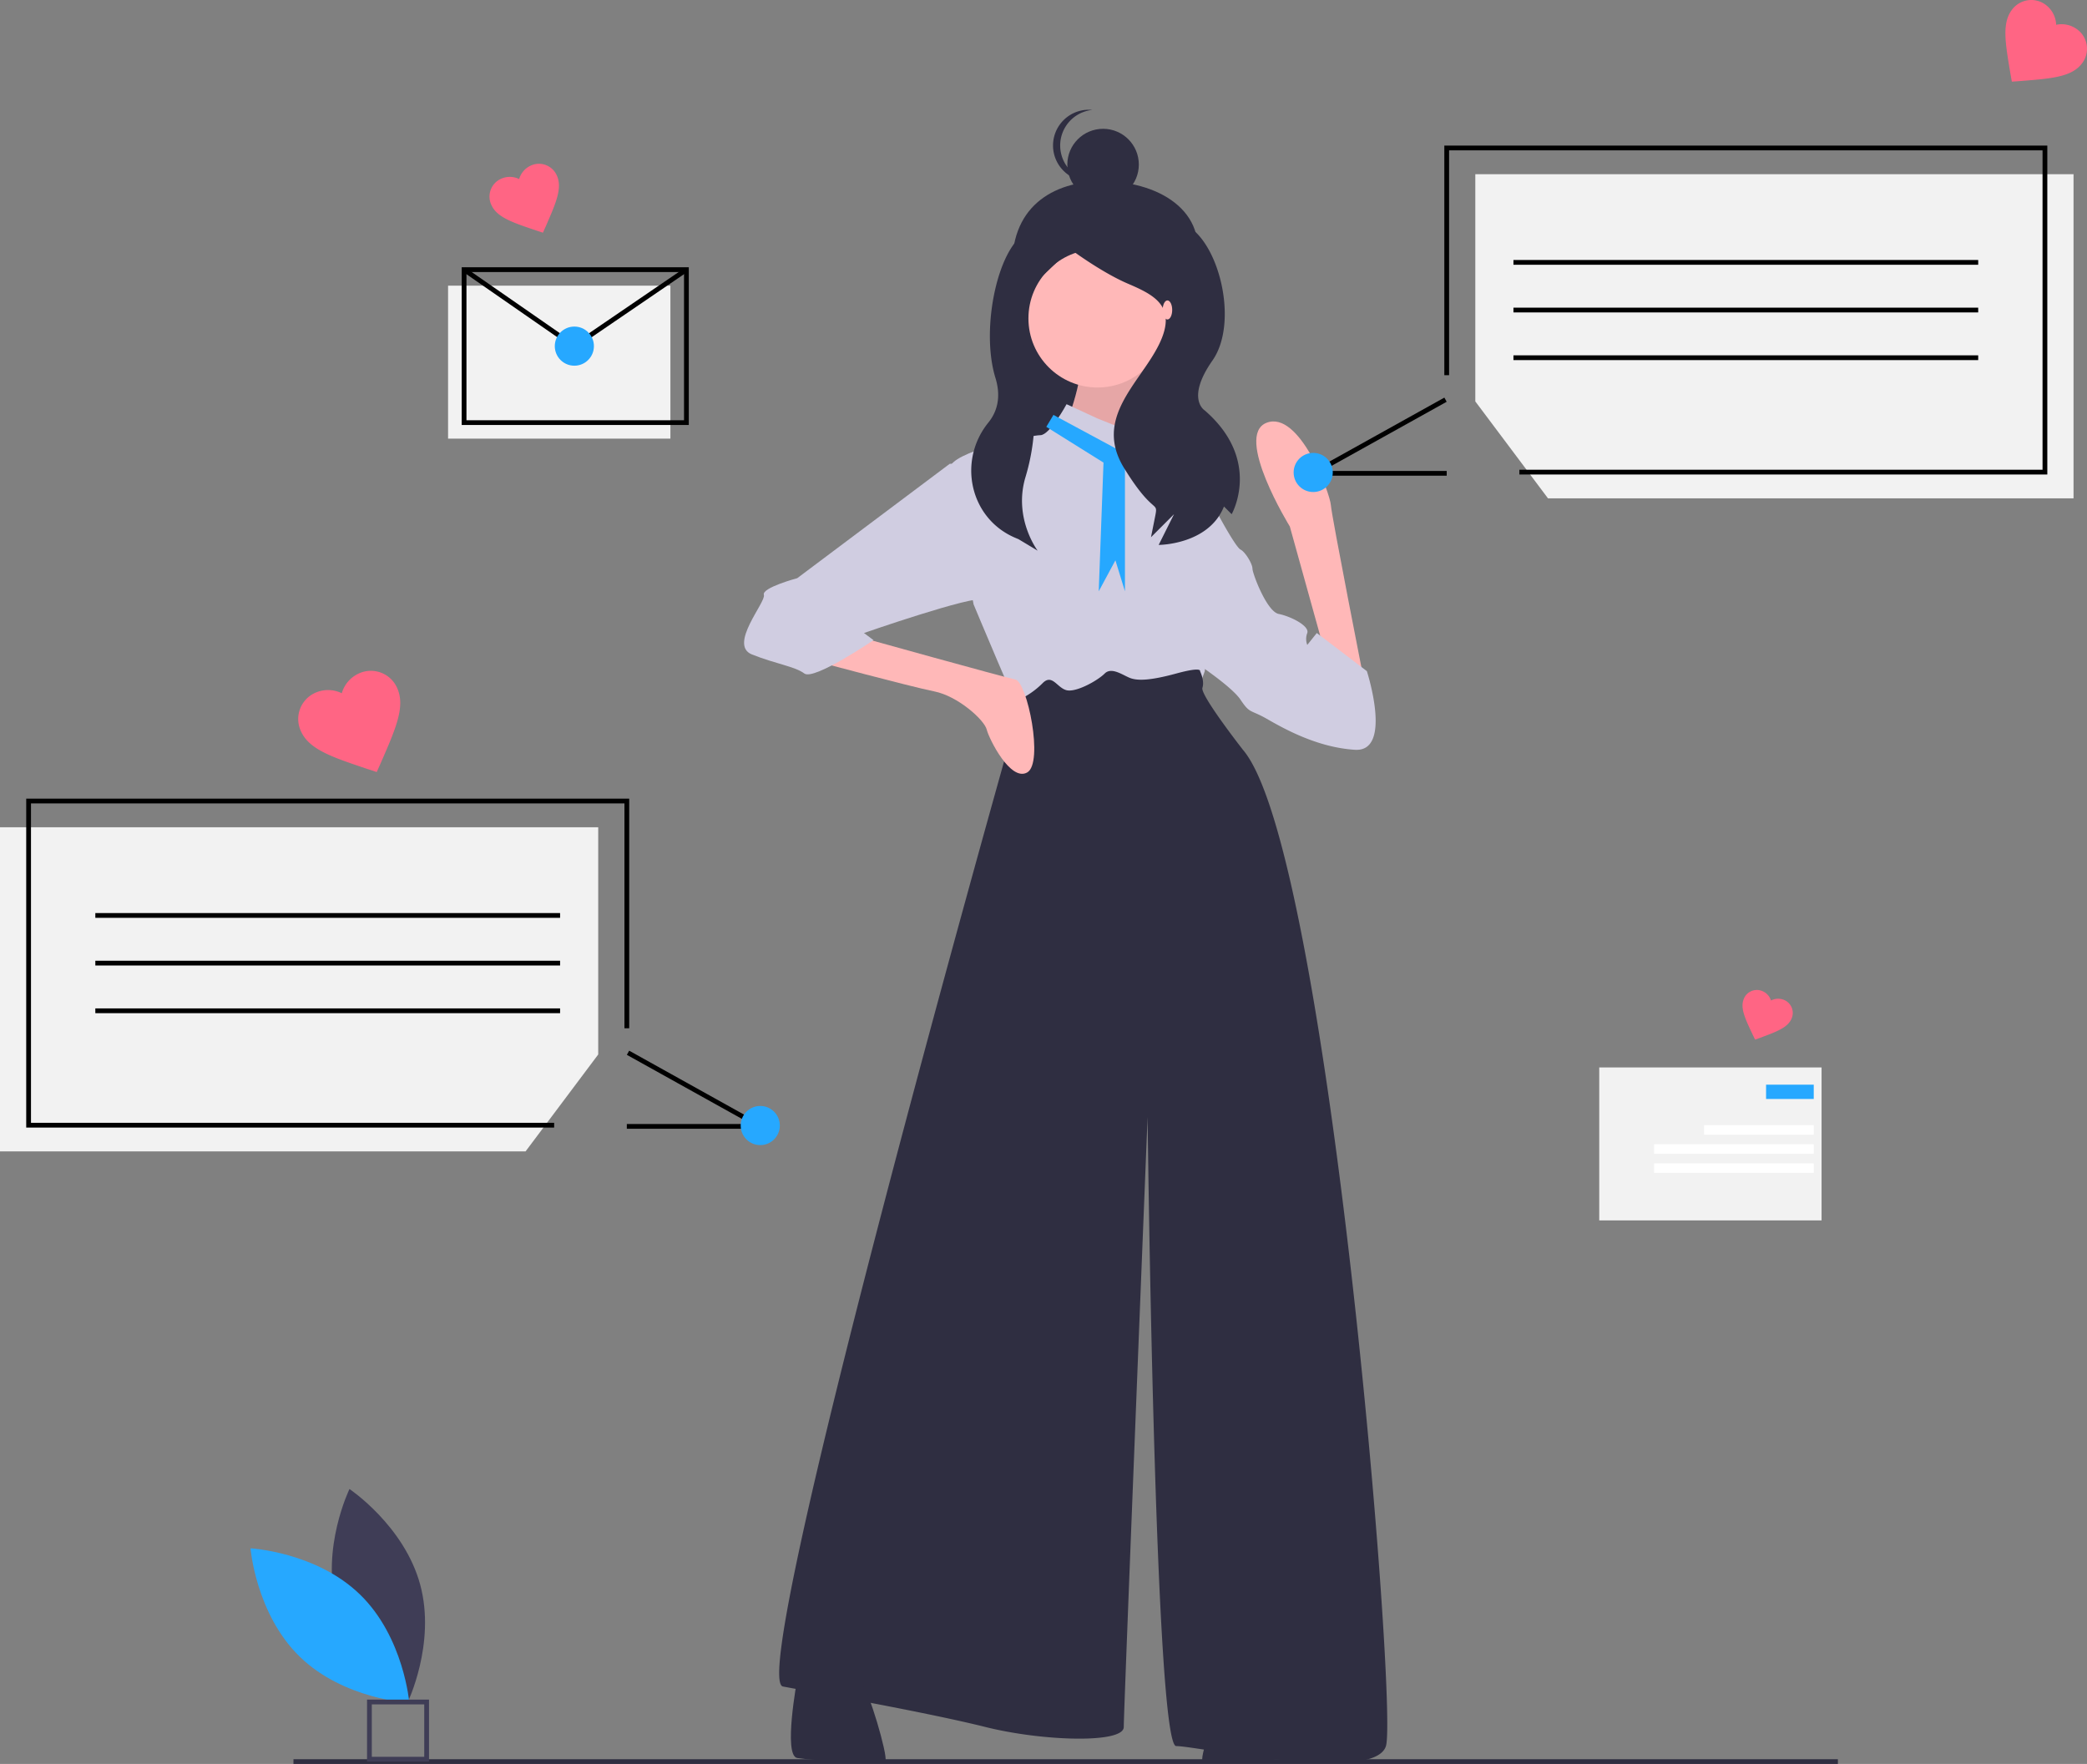<svg id="b78a6ab5-c61e-4649-a174-c3a0834b449d" data-name="Layer 1" xmlns="http://www.w3.org/2000/svg" width="875.65" height="740.082" viewBox="0 0 875.65 740.082"><rect x="0" y="0" width="875.65" height="740.082" fill="#808080" stroke="none"/><title>popular</title><rect x="424.825" y="111.041" width="75" height="95" fill="#2f2e41"/><path d="M663,194c-6.716,19.883-17.013,38-38,38s-36.818-17.047-38-38c-1.511-26.774,16.529-38.111,38-38C650.364,156.131,670.97,170.403,663,194Z" transform="translate(-162.175 -79.959)" fill="#2f2e41"/><path d="M643.675,223.541s-6,36-3,37-34,5-34,5,11-27,8-32S643.675,223.541,643.675,223.541Z" transform="translate(-162.175 -79.959)" fill="#ffb8b8"/><path d="M643.675,223.541s-6,36-3,37-34,5-34,5,11-27,8-32S643.675,223.541,643.675,223.541Z" transform="translate(-162.175 -79.959)" opacity="0.1"/><path d="M718.092,353.043l16.523,13.115S720.958,296.974,720.576,291.889s-13.227-39.913-26.984-34.552,9.761,43.517,9.761,43.517l15.366,55.289Z" transform="translate(-162.175 -79.959)" fill="#ffb8b8"/><circle cx="460.5" cy="133.582" r="29" fill="#ffb8b8"/><path d="M622.675,255.541l-13-6s-7,13-11,13-38,7-38,14,10,57,10,57,20,48,21,48,72-9,72-9l4-11,6-65s-24-16-24-21-2-22-6-22-11,6-11,6Z" transform="translate(-162.175 -79.959)" fill="#d0cde1"/><path d="M664.675,300.541l9-4s7,13,9,14,5,6,5,8,6,18,11,19,13,5,12,8a6.925,6.925,0,0,0,0,5l4-5,21,16s11,34-5,33-30-9-37-13-7-2-11-8-21-17-21-17Z" transform="translate(-162.175 -79.959)" fill="#d0cde1"/><path d="M591.675,372.541l-8,4,2,15s-111,393-95,396,61,11,85,17,58,7,58,0,10-256,10-256,3,264,12,264,83,16,88,0-24-376-60-418c0,0-18-23-17-26s-1-7-1-7,1-2-10,1-16,3-19,2-8-5-11-2-12,8-16,7-6-7-10-3A34.531,34.531,0,0,1,591.675,372.541Z" transform="translate(-162.175 -79.959)" fill="#2f2e41"/><path d="M496.675,784.541s-6,32,0,33,36,3,37,1-7-30-10-32S496.675,784.541,496.675,784.541Z" transform="translate(-162.175 -79.959)" fill="#2f2e41"/><path d="M703.675,788.541s6,28,0,29-36,3-37,1,7-26,10-28S703.675,788.541,703.675,788.541Z" transform="translate(-162.175 -79.959)" fill="#2f2e41"/><path d="M503.175,357.041s41,11,51,13,21,12,22,16,10,22,17,18,0-38-5-39-66-18-66-18Z" transform="translate(-162.175 -79.959)" fill="#ffb8b8"/><path d="M571.675,274.541h-11l-64,48s-15,4-14,7-15,21-5,25,18,5,22,8,29-14,29-14l-4-3s46-16,50-14S571.675,274.541,571.675,274.541Z" transform="translate(-162.175 -79.959)" fill="#d0cde1"/><polygon points="439 179.082 463 194.082 461 248.082 468 235.082 472 248.082 472 194.082 489 194.082 488 185.082 468 188.082 442 174.082 439 179.082" fill="#26a8ff"/><path d="M607.224,174s-.33-1.835-13.224,3-20.623,40.518-14.176,61.471c2.598,8.444.485,14.532-2.965,18.792-12.945,15.985-7.849,39.994,11.006,48.214q.798.348,1.629.688L597.553,311s-10.273-13.517-5.132-30.809a88.654,88.654,0,0,0,1.6-45.385c-.59-2.532-1.26-5.142-2.021-7.806-6.447-22.565-3.311-19.959,19.253-42.524,0,0,12.894,9.671,24.176,14.506s20.953,9.671,12.894,25.788-27.4,30.624-14.506,51.576S648.324,289.241,646.712,297.3h0l-1.612,8.059,9.671-9.671-6.447,12.894s20.953,0,27.4-16.118l3.224,3.224s12.894-22.565-11.282-43.518c0,0-8.059-4.835,3.224-20.953S673.506,180.447,659,174,607.224,174,607.224,174Z" transform="translate(-162.175 -79.959)" fill="#2f2e41"/><circle cx="462.825" cy="69.041" r="15" fill="#2f2e41"/><path d="M607,141a15.001,15.001,0,0,1,13.5-14.924c-.493-.049-.994-.076-1.5-.076a15,15,0,0,0,0,30c.506,0,1.007-.027,1.5-.076A15.001,15.001,0,0,1,607,141Z" transform="translate(-162.175 -79.959)" fill="#2f2e41"/><ellipse cx="489.825" cy="130.041" rx="2" ry="4" fill="#ffb8b8"/><path d="M303.416,754.319c6.706,24.791,29.677,40.144,29.677,40.144s12.098-24.84,5.391-49.631-29.677-40.144-29.677-40.144S296.71,729.528,303.416,754.319Z" transform="translate(-162.175 -79.959)" fill="#3f3d56"/><path d="M313.271,748.991c18.402,17.914,20.65,45.452,20.65,45.452s-27.588-1.506-45.991-19.42-20.65-45.452-20.65-45.452S294.868,731.077,313.271,748.991Z" transform="translate(-162.175 -79.959)" fill="#26a8ff"/><rect x="123.131" y="738.082" width="648" height="2" fill="#2f2e41"/><path d="M342.175,819.041h-26v-26h26Zm-24-2h22v-22h-22Z" transform="translate(-162.175 -79.959)" fill="#3f3d56"/><polyline points="220.505 483.082 0 483.082 0 347.082 251 347.082 251 442.412" fill="#f2f2f2"/><polygon points="232.505 473.082 11 473.082 11 335.082 264 335.082 264 431.412 262 431.412 262 337.082 13 337.082 13 471.082 232.505 471.082 232.505 473.082"/><polygon points="322.853 473.582 263 473.582 263 471.582 315.147 471.582 263.014 442.564 263.986 440.817 322.853 473.582"/><rect x="40" y="383.082" width="195" height="2"/><rect x="40" y="403.082" width="195" height="2"/><rect x="40" y="423.082" width="195" height="2"/><circle cx="318.985" cy="472.224" r="8.209" fill="#26a8ff"/><path d="M320.243,403.873l-4.107-1.345c-14.658-4.942-24.287-8.098-27.717-15.829a12.033,12.033,0,0,1,6.159-16.126,13.089,13.089,0,0,1,10.997.235,13.088,13.088,0,0,1,7.205-8.311,12.033,12.033,0,0,1,16.088,6.256c3.43,7.731-.693,16.988-6.865,31.171Z" transform="translate(-162.175 -79.959)" fill="#ff6584"/><rect x="188" y="119.851" width="93.284" height="64.179" fill="#f2f2f2"/><path d="M451.175,258.272H355.892V192.093h95.284Zm-93.284-2h91.284V194.093H357.892Z" transform="translate(-162.175 -79.959)"/><polygon points="240.98 146.437 194.146 113.956 195.286 112.312 240.989 144.01 287.436 112.308 288.564 113.96 240.98 146.437"/><circle cx="240.985" cy="145.224" r="8.209" fill="#26a8ff"/><path d="M389.979,177.585l-2.795-.915c-9.977-3.364-16.532-5.512-18.866-10.775a8.19,8.19,0,0,1,4.192-10.976,8.909,8.909,0,0,1,7.485.16,8.909,8.909,0,0,1,4.904-5.657,8.19,8.19,0,0,1,10.951,4.258c2.335,5.263-.471,11.564-4.673,21.218Z" transform="translate(-162.175 -79.959)" fill="#ff6584"/><rect x="671" y="447.851" width="93.284" height="64.179" fill="#f2f2f2"/><rect x="741" y="455.082" width="20" height="6" fill="#26a8ff"/><rect x="715" y="472.082" width="46" height="4" fill="#fff"/><rect x="694" y="480.082" width="67" height="4" fill="#fff"/><rect x="694" y="488.082" width="67" height="4" fill="#fff"/><path d="M898.569,516.146l-.922-1.906c-3.239-6.852-5.399-11.323-3.837-15.162a5.896,5.896,0,0,1,7.784-3.309,6.413,6.413,0,0,1,3.655,3.96,6.413,6.413,0,0,1,5.382-.283,5.896,5.896,0,0,1,3.262,7.804c-1.562,3.839-6.23,5.531-13.333,8.174Z" transform="translate(-162.175 -79.959)" fill="#ff6584"/><polyline points="649.495 209.082 870 209.082 870 73.082 619 73.082 619 168.412" fill="#f2f2f2"/><polygon points="859 199.082 637.495 199.082 637.495 197.082 857 197.082 857 63.082 608 63.082 608 157.412 606 157.412 606 61.082 859 61.082 859 199.082"/><polygon points="607 199.582 547.147 199.582 606.014 166.817 606.986 168.564 554.853 197.582 607 197.582 607 199.582"/><rect x="635" y="109.082" width="195" height="2"/><rect x="635" y="129.082" width="195" height="2"/><rect x="635" y="149.082" width="195" height="2"/><circle cx="550.985" cy="198.224" r="8.209" fill="#26a8ff"/><path d="M1006.288,114.219l-.628-3.559c-2.135-12.759-3.604-21.106.746-26.685a10.063,10.063,0,0,1,14.322-1.816,10.947,10.947,0,0,1,4.162,8.204A10.946,10.946,0,0,1,1033.861,92.4a10.063,10.063,0,0,1,1.729,14.333c-4.35,5.578-12.803,6.188-25.698,7.227Z" transform="translate(-162.175 -79.959)" fill="#ff6584"/></svg>